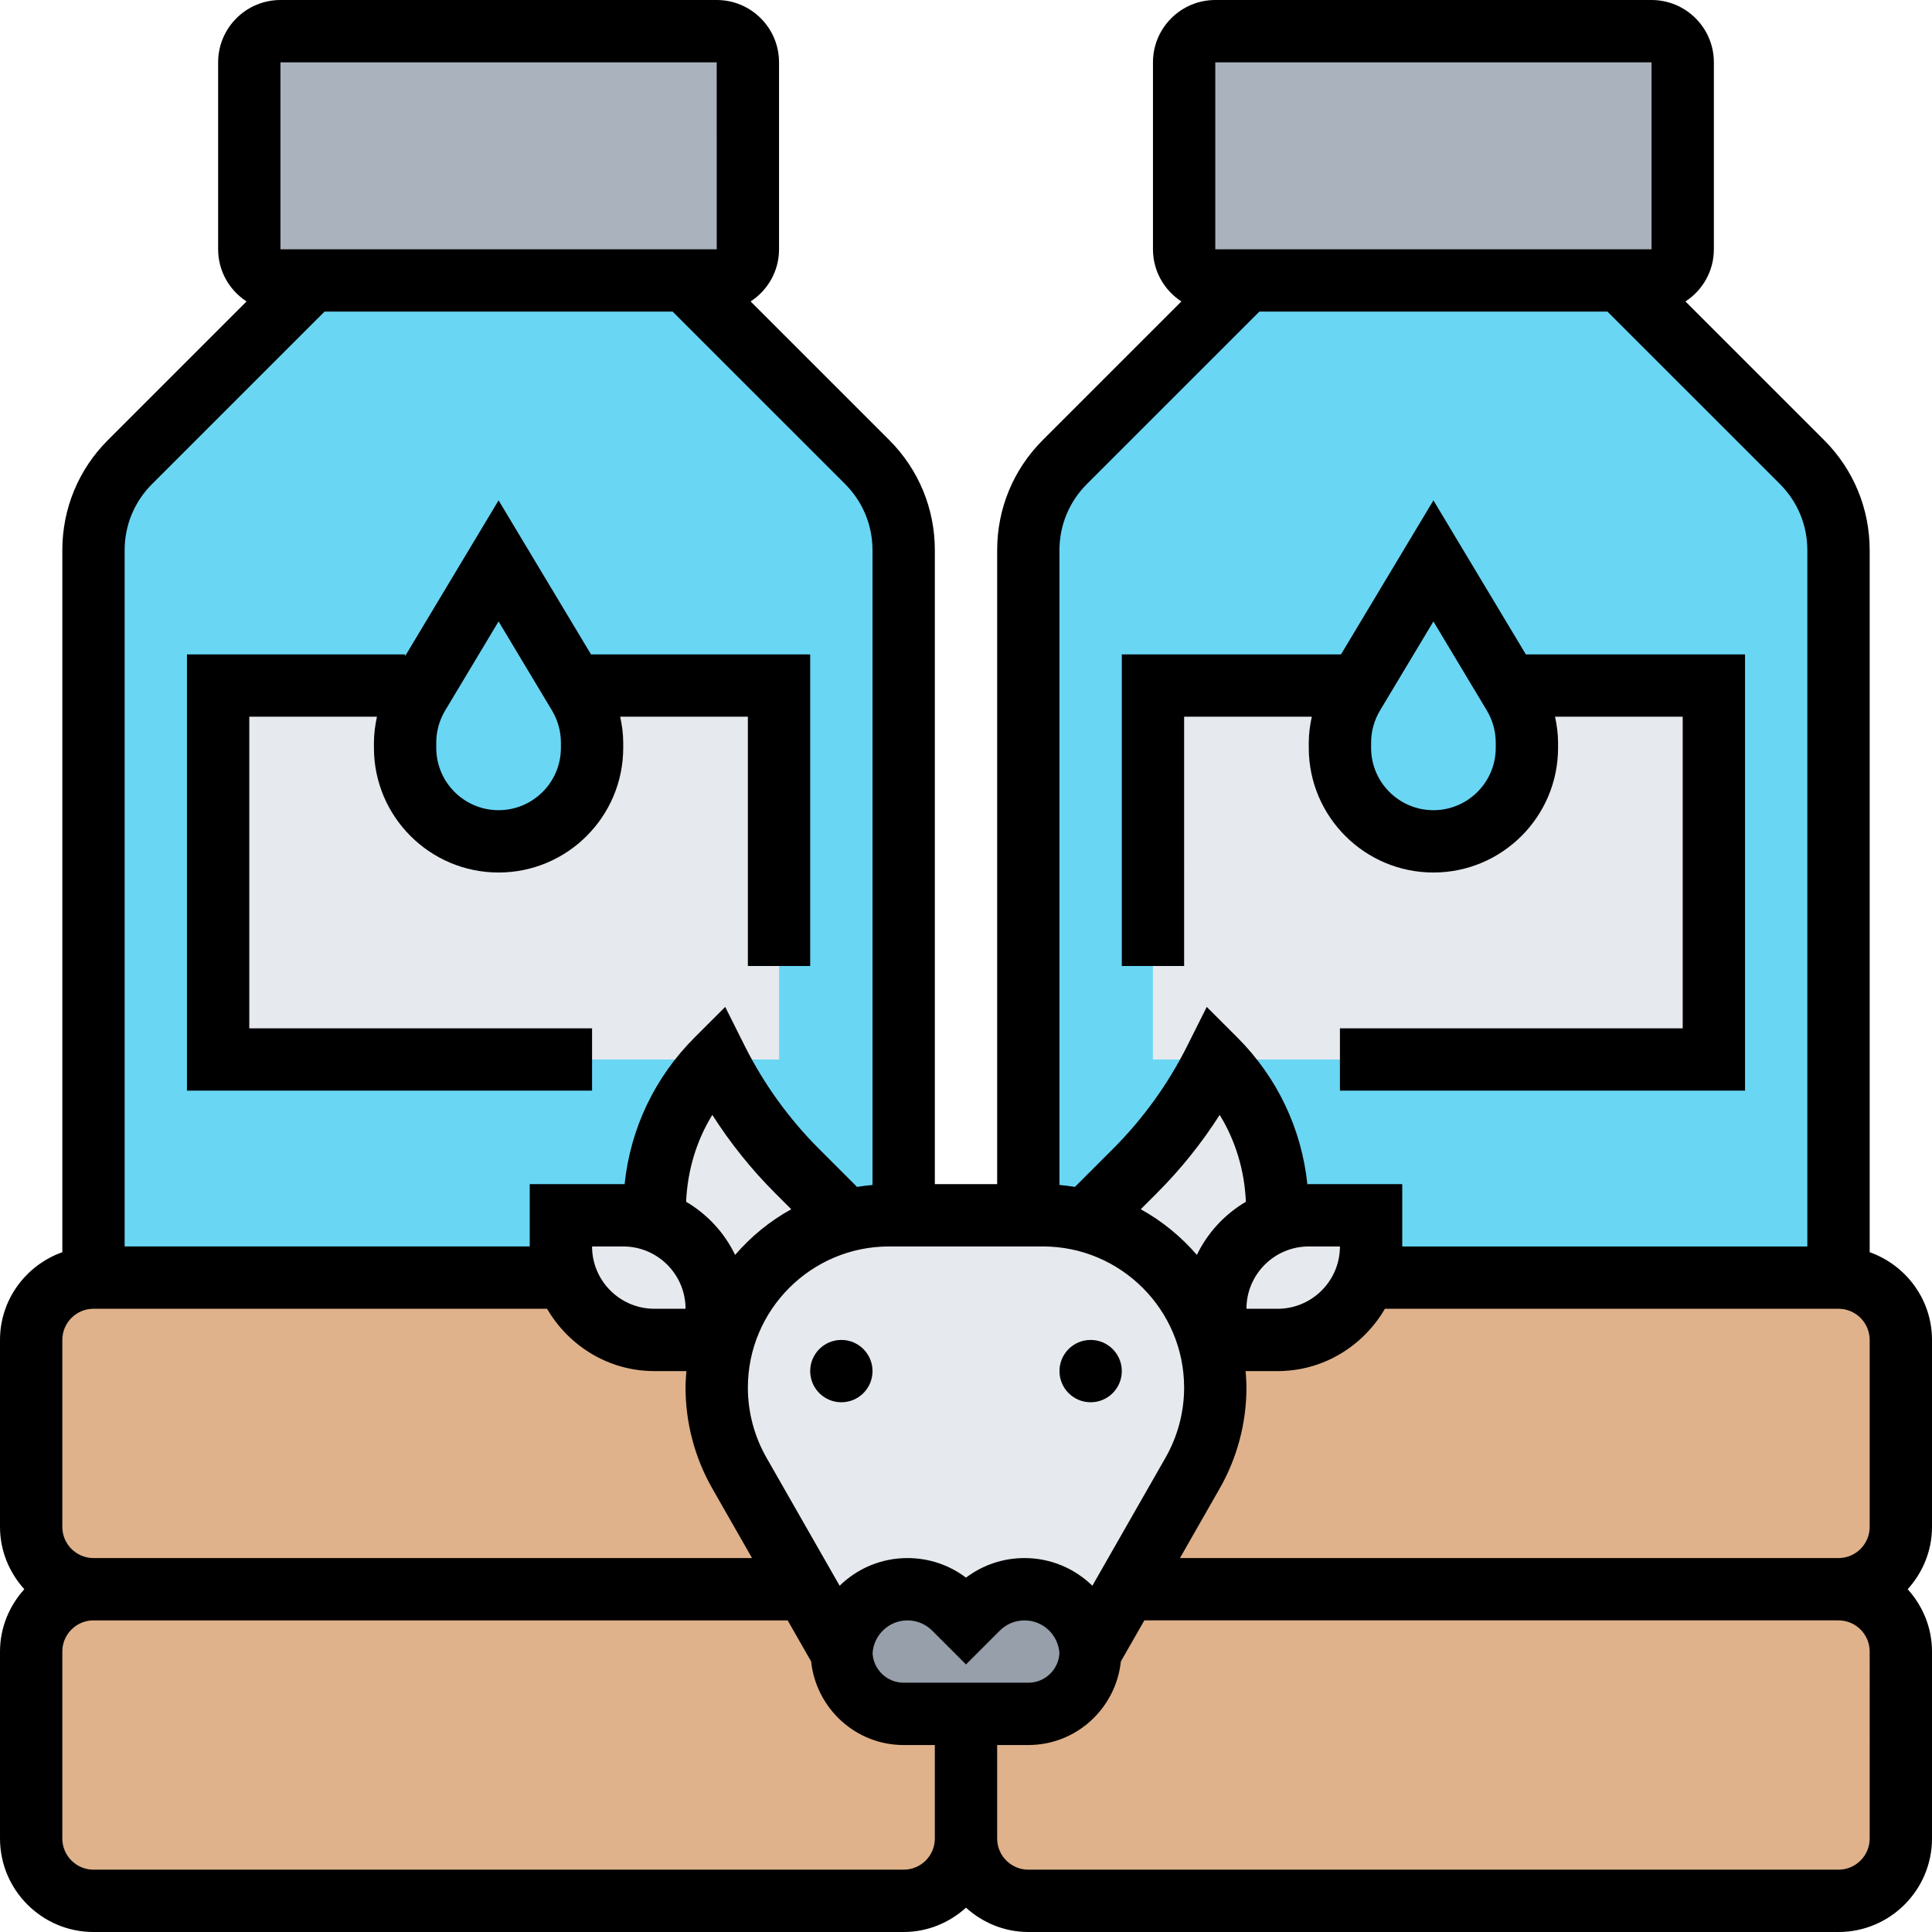 <svg height="496pt" viewBox="0 0 496 496" width="496pt" xmlns="http://www.w3.org/2000/svg"><path d="m432 16v48c0 4.398-3.602 8-8 8h-112c-4.398 0-8-3.602-8-8v-48c0-4.398 3.602-8 8-8h112c4.398 0 8 3.602 8 8zm0 0" fill="#aab2bd"/><path d="m472 141.281v186.719h-120l-1.281-.48c.883-2.32 1.281-4.879 1.281-7.52v-8h-16c-2.641 0-5.199.398-7.52 1.281l-.48-1.281v-1.359c0-14.48-5.762-28.402-16-38.641h128v-96h-52.801l-19.199-32-19.199 32h-52.801v96h16c-5.281 10.559-12.238 20.238-20.641 28.641l-11.359 11.359-.398 1.602c-3.762-1.043-7.762-1.602-11.84-1.602h-3.762v-170.719c0-8.48 3.359-16.641 9.359-22.641l46.641-46.641h96l46.641 46.641c6 6 9.359 14.16 9.359 22.641zm0 0" fill="#69d6f4"/><path d="m280 424.48c0-.16 0-.32 0-.48l9.121-16h182.879c8.801 0 16 7.199 16 16v48c0 8.801-7.199 16-16 16h-208c-8.801 0-16-7.199-16-16v-32h16c8.641 0 15.762-6.961 16-15.52zm0 0" fill="#dfb28b"/><path d="m488 344v48c0 8.801-7.199 16-16 16h-182.879l17.039-29.762c3.84-6.719 5.84-14.316 5.84-22 0-4.078-.559-8.078-1.602-11.84l1.602-.398h16c10.641 0 19.602-6.879 22.719-16.48l1.281.48h120c8.801 0 16 7.199 16 16zm0 0" fill="#dfb28b"/><path d="m192 16v48c0 4.398-3.602 8-8 8h-112c-4.398 0-8-3.602-8-8v-48c0-4.398 3.602-8 8-8h112c4.398 0 8 3.602 8 8zm0 0" fill="#aab2bd"/><path d="m232 141.281v170.719h-3.762c-4.078 0-8.078.559-11.84 1.602l-.398-1.602-11.359-11.359c-8.402-8.402-15.359-18.082-20.641-28.641h16v-96h-52.801l-19.199-32-20.48 34.16-3.52-2.16h-48v96h128c-10.238 10.238-16 24.16-16 38.641v1.359l-.48 1.281c-2.32-.883-4.879-1.281-7.52-1.281h-16v8c0 2.641.398 5.199 1.281 7.52l-1.281.48h-120v-186.719c0-8.48 3.359-16.641 9.359-22.641l46.641-46.641h96l46.641 46.641c6 6 9.359 14.16 9.359 22.641zm0 0" fill="#69d6f4"/><path d="m206.879 408h-182.879c-8.801 0-16-7.199-16-16v-48c0-8.801 7.199-16 16-16h120l1.281-.48c3.117 9.602 12.078 16.48 22.719 16.48h16l1.602.398c-1.043 3.762-1.602 7.762-1.602 11.84 0 7.684 2 15.281 5.84 22zm0 0" fill="#dfb28b"/><path d="m216 424.48c.238 8.559 7.359 15.52 16 15.52h16v32c0 8.801-7.199 16-16 16h-208c-8.801 0-16-7.199-16-16v-48c0-8.801 7.199-16 16-16h182.879l9.121 16zm0 0" fill="#dfb28b"/><path d="m289.121 408-9.121 16v.48c-.16-4.48-2-8.559-4.961-11.52-3.039-3.039-7.359-4.961-12-4.961-4.48 0-8.801 1.762-12 4.961l-3.039 3.039-3.039-3.039c-3.199-3.199-7.52-4.961-12-4.961-9.199 0-16.723 7.359-16.961 16.48 0-.16 0-.32 0-.48l-9.121-16-17.039-29.762c-3.84-6.719-5.84-14.316-5.84-22 0-4.078.559-8.078 1.602-11.84 2.078-7.438 6-14.078 11.359-19.438 5.359-5.359 12-9.281 19.438-11.359 3.762-1.043 7.762-1.602 11.84-1.602h39.523c4.078 0 8.078.559 11.84 1.602 14.879 4.16 26.637 15.918 30.797 30.797 1.043 3.762 1.602 7.762 1.602 11.84 0 7.684-2 15.281-5.84 22zm0 0" fill="#e6e9ed"/><path d="m280 424.48c-.238 8.559-7.359 15.52-16 15.52h-32c-8.641 0-15.762-6.961-16-15.52.238-9.121 7.762-16.48 16.961-16.48 4.48 0 8.801 1.762 12 4.961l3.039 3.039 3.039-3.039c3.199-3.199 7.52-4.961 12-4.961 4.641 0 8.961 1.922 12 4.961 2.961 2.961 4.801 7.039 4.961 11.52zm0 0" fill="#969faa"/><path d="m352 312v8c0 2.641-.398 5.199-1.281 7.52-3.117 9.602-12.078 16.48-22.719 16.48h-16v-8c0-10.641 6.879-19.602 16.48-22.719 2.32-.883 4.879-1.281 7.52-1.281zm0 0" fill="#ecc19c"/><path d="m184 336v8h-16c-10.641 0-19.602-6.879-22.719-16.48-.883-2.32-1.281-4.879-1.281-7.52v-8h16c2.641 0 5.199.398 7.52 1.281 9.602 3.117 16.48 12.078 16.48 22.719zm0 0" fill="#ecc19c"/><g fill="#e6e9ed"><path d="m328 312 .48 1.281c-9.602 3.117-16.48 12.078-16.48 22.719v8l-1.602.398c-4.16-14.879-15.918-26.637-30.797-30.797l.398-1.602 11.359-11.359c8.402-8.402 15.359-18.082 20.641-28.641 10.238 10.238 16 24.16 16 38.641zm0 0"/><path d="m216 312 .398 1.602c-7.438 2.078-14.078 6-19.438 11.359-5.359 5.359-9.281 12-11.359 19.438l-1.602-.398v-8c0-10.641-6.879-19.602-16.48-22.719l.48-1.281v-1.359c0-14.48 5.762-28.402 16-38.641 5.281 10.559 12.238 20.238 20.641 28.641zm0 0"/><path d="m440 176v96h-144v-96h52.801l-1.359 2.32c-2.242 3.68-3.441 8-3.441 12.32v1.359c0 13.281 10.719 24 24 24s24-10.719 24-24v-1.359c0-4.32-1.199-8.641-3.441-12.32l-1.359-2.32zm0 0"/></g><path d="m387.199 176 1.359 2.32c2.242 3.68 3.441 8 3.441 12.32v1.359c0 13.281-10.719 24-24 24s-24-10.719-24-24v-1.359c0-4.32 1.199-8.641 3.441-12.32l1.359-2.32 19.199-32zm0 0" fill="#69d6f4"/><path d="m200 176v96h-144v-96h48l3.52 2.16-.078.16c-2.242 3.68-3.441 8-3.441 12.32v1.359c0 13.281 10.719 24 24 24s24-10.719 24-24v-1.359c0-4.32-1.199-8.641-3.441-12.32l-1.359-2.32zm0 0" fill="#e6e9ed"/><path d="m147.199 176 1.359 2.32c2.242 3.68 3.441 8 3.441 12.32v1.359c0 13.281-10.719 24-24 24s-24-10.719-24-24v-1.359c0-4.32 1.199-8.641 3.441-12.32l.078-.16 20.48-34.16zm0 0" fill="#69d6f4"/><path d="m160 312h-16v8c0 13.258 10.742 24 24 24h16v-8c0-13.258-10.742-24-24-24zm0 0" fill="#e6e9ed"/><path d="m336 312c-13.258 0-24 10.742-24 24v8h16c13.258 0 24-10.742 24-24v-8zm0 0" fill="#e6e9ed"/><path d="m288 352c0 4.418-3.582 8-8 8s-8-3.582-8-8 3.582-8 8-8 8 3.582 8 8zm0 0"/><path d="m224 352c0 4.418-3.582 8-8 8s-8-3.582-8-8 3.582-8 8-8 8 3.582 8 8zm0 0"/><path d="m152 264h-88v-80h32.777c-.473 2.184-.777 4.398-.777 6.648v1.352c0 17.648 14.352 32 32 32s32-14.352 32-32v-1.352c0-2.25-.305-4.465-.777-6.648h32.777v64h16v-80h-56.273l-23.727-39.543-24 40v-.457h-56v112h104zm-40-73.352c0-2.895.793-5.754 2.281-8.234l13.719-22.871 13.711 22.855c1.496 2.496 2.289 5.355 2.289 8.25v1.352c0 8.824-7.176 16-16 16s-16-7.176-16-16zm0 0"/><path d="m496 344c0-10.414-6.711-19.215-16-22.527v-180.215c0-10.691-4.16-20.738-11.711-28.289l-35.586-35.578c4.387-2.855 7.297-7.781 7.297-13.391v-48c0-8.824-7.176-16-16-16h-112c-8.824 0-16 7.176-16 16v48c0 5.609 2.91 10.535 7.297 13.391l-35.586 35.578c-7.551 7.551-11.711 17.598-11.711 28.289v162.742h-16v-162.742c0-10.691-4.16-20.738-11.711-28.289l-35.586-35.578c4.387-2.855 7.297-7.781 7.297-13.391v-48c0-8.824-7.176-16-16-16h-112c-8.824 0-16 7.176-16 16v48c0 5.609 2.91 10.535 7.297 13.391l-35.586 35.578c-7.551 7.551-11.711 17.598-11.711 28.289v180.215c-9.289 3.312-16 12.113-16 22.527v48c0 6.168 2.406 11.742 6.238 16-3.832 4.258-6.238 9.832-6.238 16v48c0 13.23 10.77 24 24 24h208c6.168 0 11.742-2.406 16-6.238 4.258 3.84 9.832 6.238 16 6.238h208c13.23 0 24-10.77 24-24v-48c0-6.168-2.406-11.742-6.238-16 3.84-4.258 6.238-9.832 6.238-16zm-215.559 63.105c-4.496-4.395-10.641-7.105-17.41-7.105-5.496 0-10.719 1.77-15.031 5.023-4.312-3.254-9.535-5.023-15.031-5.023-6.77 0-12.914 2.711-17.41 7.105l-18.781-32.875c-3.121-5.461-4.777-11.688-4.777-17.984 0-19.988 16.266-36.246 36.246-36.246h39.508c19.98 0 36.246 16.258 36.246 36.246 0 6.297-1.656 12.516-4.777 17.984zm-48.441 24.895c-4.258 0-7.742-3.336-7.984-7.527.258-4.711 4.176-8.473 8.953-8.473 2.398 0 4.648.93 6.344 2.625l8.688 8.688 8.688-8.688c1.695-1.695 3.945-2.625 6.344-2.625 4.777 0 8.695 3.762 8.953 8.473-.242 4.191-3.727 7.527-7.984 7.527zm-55.855-123.473c.352-7.984 2.617-15.625 6.727-22.305 4.625 7.25 10.016 13.977 16.121 20.082l4.145 4.145c-5.488 3.016-10.344 7.016-14.41 11.719-2.758-5.711-7.141-10.434-12.582-13.641zm-.145 27.473h-8c-8.824 0-16-7.176-16-16h8c8.824 0 16 7.176 16 16zm168-16c0 8.824-7.176 16-16 16h-8c0-8.824 7.176-16 16-16zm-36.727 2.168c-4.066-4.703-8.93-8.695-14.41-11.719l4.145-4.145c6.105-6.105 11.504-12.832 16.121-20.082 4.109 6.68 6.375 14.32 6.727 22.305-5.441 3.207-9.824 7.93-12.582 13.641zm5.84 60c4.504-7.871 6.887-16.84 6.887-25.922 0-1.43-.105-2.848-.215-4.246h8.215c11.793 0 22-6.48 27.551-16h116.449c4.406 0 8 3.586 8 8v48c0 4.414-3.594 8-8 8h-169.07zm-1.113-366.168h112v48h-112zm-32.977 108.281 44.289-44.281h89.375l44.289 44.281c4.527 4.535 7.023 10.559 7.023 16.977v178.742h-104v-16h-24c-.121 0-.23.031-.359.039-1.48-14.238-7.73-27.438-17.984-37.695l-7.848-7.84-4.969 9.922c-4.93 9.848-11.367 18.789-19.152 26.566l-9.719 9.719c-1.312-.207-2.633-.391-3.977-.496v-162.957c.008-6.418 2.504-12.441 7.031-16.977zm-207.023-108.281h112l.008 48h-112.008zm-32.977 108.281 44.289-44.281h89.375l44.289 44.281c4.527 4.535 7.023 10.559 7.023 16.977v162.957c-1.344.113-2.664.289-3.977.496l-9.719-9.719c-7.785-7.785-14.227-16.719-19.152-26.566l-4.969-9.922-7.848 7.84c-10.266 10.258-16.504 23.449-17.984 37.695-.121-.008-.23-.039-.352-.039h-24v16h-104v-178.742c0-6.418 2.496-12.441 7.023-16.977zm-23.023 219.719c0-4.414 3.594-8 8-8h116.449c5.551 9.52 15.758 16 27.551 16h8.215c-.109 1.406-.215 2.816-.215 4.246 0 9.082 2.383 18.051 6.887 25.922l10.184 17.832h-169.07c-4.406 0-8-3.586-8-8zm216 136h-208c-4.406 0-8-3.586-8-8v-48c0-4.414 3.594-8 8-8h178.215l6.023 10.535c1.289 12.031 11.395 21.465 23.762 21.465h8v24c0 4.414-3.594 8-8 8zm248-8c0 4.414-3.594 8-8 8h-208c-4.406 0-8-3.586-8-8v-24h8c12.367 0 22.473-9.434 23.762-21.465l6.023-10.535h178.215c4.406 0 8 3.586 8 8zm0 0"/><path d="m304 184h32.777c-.473 2.184-.777 4.398-.777 6.648v1.352c0 17.648 14.352 32 32 32s32-14.352 32-32v-1.352c0-2.25-.305-4.465-.777-6.648h32.777v80h-88v16h104v-112h-56.273l-23.727-39.543-23.727 39.543h-56.273v80h16zm64-24.457 13.711 22.855c1.496 2.496 2.289 5.355 2.289 8.25v1.352c0 8.824-7.176 16-16 16s-16-7.176-16-16v-1.352c0-2.895.793-5.754 2.281-8.234zm0 0"/></svg>